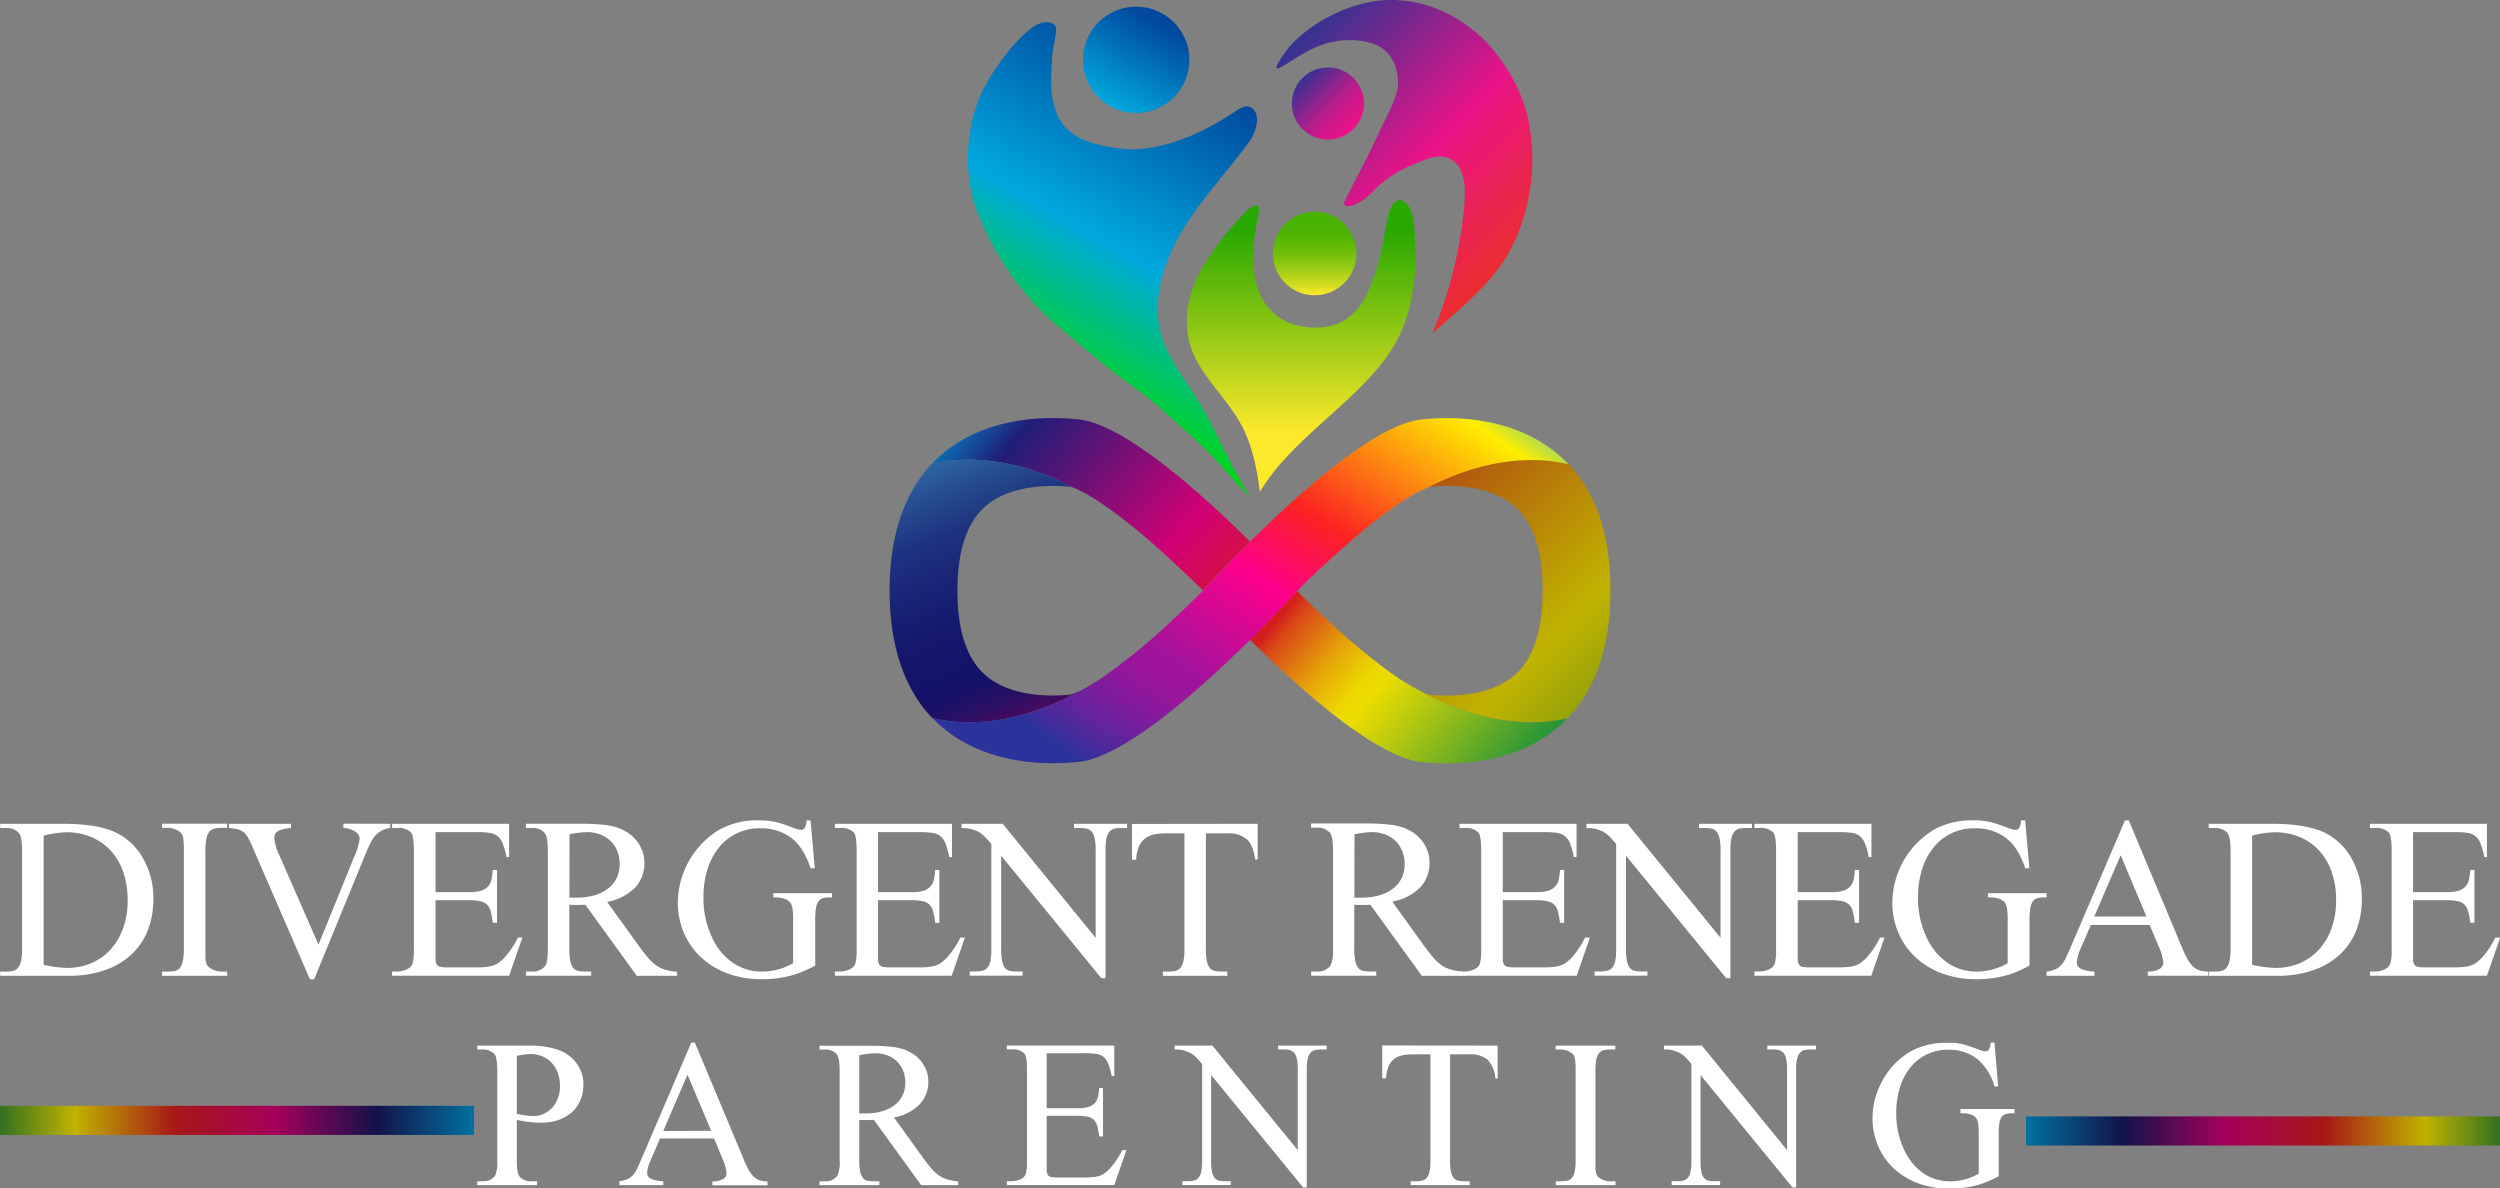 <svg id="Layer_1" data-name="Layer 1" xmlns="http://www.w3.org/2000/svg" xmlns:xlink="http://www.w3.org/1999/xlink" viewBox="0 0 596 283.3"><rect x="0" y="0" width="596" height="283.3" fill="#808080" stroke="none"/><defs><style>.cls-1{fill:#fff;}.cls-2{fill:url(#linear-gradient);}.cls-3{fill:url(#linear-gradient-2);}.cls-4{fill:url(#linear-gradient-3);}.cls-5{fill:url(#linear-gradient-4);}.cls-6{fill:url(#linear-gradient-5);}.cls-12,.cls-7,.cls-9{fill-rule:evenodd;}.cls-7{fill:url(#linear-gradient-6);}.cls-8{fill:url(#linear-gradient-7);}.cls-9{fill:url(#linear-gradient-8);}.cls-10{fill:url(#linear-gradient-9);}.cls-11{fill:url(#linear-gradient-10);}.cls-12{fill:url(#linear-gradient-11);}.cls-13{fill:url(#linear-gradient-12);}.cls-14{fill:url(#linear-gradient-13);}</style><linearGradient id="linear-gradient" x1="889.31" y1="490.12" x2="1027.11" y2="605.74" gradientUnits="userSpaceOnUse"><stop offset="0.01" stop-color="#00afe6"/><stop offset="0.13" stop-color="#1f1e77"/><stop offset="0.38" stop-color="#d20075"/><stop offset="0.53" stop-color="#d41d1d"/><stop offset="0.7" stop-color="#eddd00"/><stop offset="1" stop-color="#008643"/></linearGradient><linearGradient id="linear-gradient-2" x1="884.08" y1="498.14" x2="918.27" y2="582.09" gradientUnits="userSpaceOnUse"><stop offset="0.04" stop-color="#3885ba"/><stop offset="0.05" stop-color="#3781b7"/><stop offset="0.24" stop-color="#254a8f"/><stop offset="0.33" stop-color="#1e3480"/><stop offset="0.4" stop-color="#1b2a79"/><stop offset="0.53" stop-color="#161c6f"/><stop offset="0.59" stop-color="#15176c"/><stop offset="0.71" stop-color="#131268"/><stop offset="0.75" stop-color="#1a1167"/><stop offset="0.8" stop-color="#2c0f64"/><stop offset="0.86" stop-color="#4a0b5e"/><stop offset="0.93" stop-color="#740757"/><stop offset="0.93" stop-color="#780656"/><stop offset="1" stop-color="#a5005b"/></linearGradient><linearGradient id="linear-gradient-3" x1="862.09" y1="379.32" x2="1109.91" y2="627.14" gradientUnits="userSpaceOnUse"><stop offset="0" stop-color="#0073a1"/><stop offset="0.2" stop-color="#13124a"/><stop offset="0.29" stop-color="#a5005b"/><stop offset="0.48" stop-color="#a71717"/><stop offset="0.7" stop-color="#c0b300"/><stop offset="0.91" stop-color="#00662c"/></linearGradient><linearGradient id="linear-gradient-4" x1="899.34" y1="478.16" x2="1037.14" y2="593.78" gradientUnits="userSpaceOnUse"><stop offset="0" stop-color="#0094ce"/><stop offset="0.15" stop-color="#1f1e77"/><stop offset="0.32" stop-color="#d20075"/><stop offset="0.55" stop-color="#d41d1d"/><stop offset="0.57" stop-color="#da4817"/><stop offset="0.61" stop-color="#e07d0f"/><stop offset="0.64" stop-color="#e6a608"/><stop offset="0.67" stop-color="#eac404"/><stop offset="0.69" stop-color="#ecd701"/><stop offset="0.71" stop-color="#eddd00"/><stop offset="0.77" stop-color="#b8c90f"/><stop offset="0.91" stop-color="#339935"/><stop offset="0.97" stop-color="#008643"/></linearGradient><linearGradient id="linear-gradient-5" x1="928.9" y1="591.41" x2="1041.69" y2="427.19" gradientUnits="userSpaceOnUse"><stop offset="0.02" stop-color="#2c329b"/><stop offset="0.04" stop-color="#442c9b"/><stop offset="0.08" stop-color="#6b219c"/><stop offset="0.12" stop-color="#88199c"/><stop offset="0.15" stop-color="#9a159c"/><stop offset="0.18" stop-color="#a0139c"/><stop offset="0.32" stop-color="#fd008c"/><stop offset="0.42" stop-color="#fc2222"/><stop offset="0.62" stop-color="#fe0"/><stop offset="0.71" stop-color="#00b5fd"/></linearGradient><linearGradient id="linear-gradient-6" x1="975.78" y1="408.45" x2="1027.52" y2="460.2" gradientUnits="userSpaceOnUse"><stop offset="0" stop-color="#00a8de"/><stop offset="0" stop-color="#333391"/><stop offset="0.56" stop-color="#e91388"/><stop offset="1" stop-color="#eb2d2e"/></linearGradient><linearGradient id="linear-gradient-7" x1="310.5" y1="18.59" x2="322.66" y2="30.75" gradientUnits="userSpaceOnUse"><stop offset="0" stop-color="#00a8de"/><stop offset="0" stop-color="#333391"/><stop offset="0.1" stop-color="#4d2e90"/><stop offset="0.33" stop-color="#84258d"/><stop offset="0.54" stop-color="#b01d8b"/><stop offset="0.73" stop-color="#cf1889"/><stop offset="0.89" stop-color="#e21488"/><stop offset="1" stop-color="#e91388"/></linearGradient><linearGradient id="linear-gradient-8" x1="975.13" y1="448.47" x2="975.13" y2="518.03" gradientUnits="userSpaceOnUse"><stop offset="0.11" stop-color="#29a800"/><stop offset="0.8" stop-color="#fde92b"/></linearGradient><linearGradient id="linear-gradient-9" x1="313.41" y1="50.47" x2="313.41" y2="70.39" gradientUnits="userSpaceOnUse"><stop offset="0.16" stop-color="#47b200"/><stop offset="0.26" stop-color="#4db401"/><stop offset="0.39" stop-color="#5eb905"/><stop offset="0.54" stop-color="#79c10c"/><stop offset="0.7" stop-color="#a0cd15"/><stop offset="0.87" stop-color="#d1dc21"/><stop offset="1" stop-color="#fde92b"/></linearGradient><linearGradient id="linear-gradient-10" x1="277.2" y1="3.28" x2="264.52" y2="25.24" gradientUnits="userSpaceOnUse"><stop offset="0.1" stop-color="#00499e"/><stop offset="1" stop-color="#00a8de"/></linearGradient><linearGradient id="linear-gradient-11" x1="958.25" y1="423.57" x2="918.02" y2="493.25" gradientUnits="userSpaceOnUse"><stop offset="0" stop-color="#00499e"/><stop offset="0.56" stop-color="#00a8de"/><stop offset="1" stop-color="#00d813"/></linearGradient><linearGradient id="linear-gradient-12" x1="113.68" y1="267.1" x2="-6.16" y2="267.1" gradientUnits="userSpaceOnUse"><stop offset="0" stop-color="#0073a1"/><stop offset="0.2" stop-color="#13124a"/><stop offset="0.4" stop-color="#a5005b"/><stop offset="0.6" stop-color="#a71717"/><stop offset="0.8" stop-color="#c0b300"/><stop offset="1" stop-color="#00592c"/></linearGradient><linearGradient id="linear-gradient-13" x1="772.65" y1="410.18" x2="652.8" y2="410.18" gradientTransform="translate(1254.96 679.8) rotate(180)" xlink:href="#linear-gradient-12"/></defs><path class="cls-1" d="M665,633.43v-1h1.4a7.26,7.26,0,0,0,1.63-.16,2.09,2.09,0,0,0,1.2-.72,3.93,3.93,0,0,0,.74-1.63,13.14,13.14,0,0,0,.26-2.91v-23.4c0-2.24-.26-3.64-.76-4.23a3.84,3.84,0,0,0-3.07-1.19H665v-1h14.75q8.06,0,12.36,1.87a14.75,14.75,0,0,1,6.82,6.14,19,19,0,0,1,2.59,9.93,20.34,20.34,0,0,1-1.29,7.37,15.66,15.66,0,0,1-3.87,5.78,17.8,17.8,0,0,1-6.36,3.79,26,26,0,0,1-8.81,1.36Zm10.37-2.63a26.18,26.18,0,0,0,5.66.75,14.32,14.32,0,0,0,5.7-1.13,13.39,13.39,0,0,0,4.56-3.23,15,15,0,0,0,3-5.08,19.18,19.18,0,0,0,1.1-6.7,20.19,20.19,0,0,0-1.07-6.76,14.53,14.53,0,0,0-3-5.1,13.21,13.21,0,0,0-4.63-3.21,14.93,14.93,0,0,0-5.86-1.12,22.41,22.41,0,0,0-5.46.8Z" transform="translate(-664.96 -400.8)"/><path class="cls-1" d="M719.11,632.43v1H703.6v-1h1.28a9.37,9.37,0,0,0,1.69-.14,2.1,2.1,0,0,0,1.22-.68,3.81,3.81,0,0,0,.74-1.63,13.62,13.62,0,0,0,.26-3v-23.4c0-.83,0-1.51-.06-2.06a7.54,7.54,0,0,0-.2-1.33,2,2,0,0,0-.42-.82,3.51,3.51,0,0,0-.76-.58,5.24,5.24,0,0,0-2.47-.63H703.6v-1h15.51v1h-1.27a8.6,8.6,0,0,0-1.7.15,2.24,2.24,0,0,0-1.22.7,3.86,3.86,0,0,0-.73,1.64,12.75,12.75,0,0,0-.26,2.93V627c0,.85,0,1.54,0,2.07a5.1,5.1,0,0,0,.2,1.32,1.82,1.82,0,0,0,.46.81,3.51,3.51,0,0,0,.77.58,4.81,4.81,0,0,0,2.44.64Z" transform="translate(-664.96 -400.8)"/><path class="cls-1" d="M758,597.19v1a6.49,6.49,0,0,0-2,.61,5.32,5.32,0,0,0-1.42,1.06,6.56,6.56,0,0,0-1.09,1.53c-.32.6-.64,1.29-1,2.06l-12.64,30.81h-1l-13.55-31.21a21.34,21.34,0,0,0-1.1-2.37,5.16,5.16,0,0,0-1.09-1.42,3.65,3.65,0,0,0-1.44-.74,14.49,14.49,0,0,0-2.11-.33v-1h14.79v1a13.22,13.22,0,0,0-2.07.33,3.68,3.68,0,0,0-1.22.54,1.64,1.64,0,0,0-.56.7,2.54,2.54,0,0,0-.14.86,11.86,11.86,0,0,0,1.24,4.18L740.89,626l8.53-21a14.14,14.14,0,0,0,1.28-4.26,2.1,2.1,0,0,0-.88-1.58,5.92,5.92,0,0,0-3-1v-1Z" transform="translate(-664.96 -400.8)"/><path class="cls-1" d="M768.8,599.18v14.31h7.94a10.4,10.4,0,0,0,2.83-.31,4,4,0,0,0,1.69-1,3.49,3.49,0,0,0,.86-1.64,14.06,14.06,0,0,0,.32-2.35h1v12.6h-1a25.2,25.2,0,0,0-.46-2.59,3.67,3.67,0,0,0-.84-1.66,3.17,3.17,0,0,0-1.61-.87,11.56,11.56,0,0,0-2.79-.26H768.8v12c0,.9,0,1.62,0,2.15a2.55,2.55,0,0,0,.32,1.22,1.34,1.34,0,0,0,.88.53,9.54,9.54,0,0,0,1.75.12h6.14c1,0,1.92,0,2.63-.08a9,9,0,0,0,1.86-.31,4.84,4.84,0,0,0,1.37-.66,11,11,0,0,0,1.28-1.06,20.51,20.51,0,0,0,3.39-5h1.07l-3.15,9.09h-27.9v-1h1.27a5.1,5.1,0,0,0,1.08-.12,5.46,5.46,0,0,0,1.06-.34,3.11,3.11,0,0,0,.89-.58,1.86,1.86,0,0,0,.56-.83,12.47,12.47,0,0,0,.32-3.51V603.53c0-2.31-.23-3.74-.68-4.27a4.13,4.13,0,0,0-3.23-1.07h-1.27v-1h27.9v7.93h-.63a21.17,21.17,0,0,0-.86-3.13,4.38,4.38,0,0,0-1.22-1.81,3.78,3.78,0,0,0-1.93-.82,20.54,20.54,0,0,0-3-.18Z" transform="translate(-664.96 -400.8)"/><path class="cls-1" d="M826.42,633.43h-9.65l-12.28-16.95-1.21.06c-.36,0-.69,0-1,0s-.49,0-.76,0l-.83-.06V627a14,14,0,0,0,.25,3,3.7,3.7,0,0,0,.76,1.63,2.06,2.06,0,0,0,1.2.66,9.28,9.28,0,0,0,1.57.12h1.44v1H790.38v-1h1.4A3.71,3.71,0,0,0,795,631c.38-.59.56-1.9.56-4v-23.4c0-2.24-.25-3.64-.75-4.23a3.85,3.85,0,0,0-3.07-1.19h-1.4v-1h13.2a48.37,48.37,0,0,1,5,.22,16.48,16.48,0,0,1,3.47.66,10.64,10.64,0,0,1,2.55,1.21,8.92,8.92,0,0,1,2.09,1.88,8.78,8.78,0,0,1,1.42,2.45,8.17,8.17,0,0,1,.52,2.91,8.46,8.46,0,0,1-2.16,5.82,12.35,12.35,0,0,1-6.74,3.47l7.46,10.36c.88,1.2,1.65,2.18,2.33,3a10.94,10.94,0,0,0,2,1.84,7.35,7.35,0,0,0,2.15,1,15.76,15.76,0,0,0,2.69.48Zm-25.71-18.62.89,0,.62,0a15.58,15.58,0,0,0,4.55-.6,9.37,9.37,0,0,0,3.26-1.67,7,7,0,0,0,2-2.53,7.59,7.59,0,0,0,.66-3.17,8.37,8.37,0,0,0-.56-3.09,6.9,6.9,0,0,0-1.6-2.44,7.25,7.25,0,0,0-2.47-1.57,8.69,8.69,0,0,0-3.15-.56,22.32,22.32,0,0,0-4.18.52Z" transform="translate(-664.96 -400.8)"/><path class="cls-1" d="M858.2,596.39l1,11.4h-1q-1.63-5-4.64-7.27a11.89,11.89,0,0,0-7.32-2.25,12.26,12.26,0,0,0-10,4.72,15.7,15.7,0,0,0-2.67,5.22,22.34,22.34,0,0,0-.91,6.52,21.92,21.92,0,0,0,2,9.45,16,16,0,0,0,2.33,3.71,14.12,14.12,0,0,0,2.89,2.57,12,12,0,0,0,3.25,1.49,12.48,12.48,0,0,0,3.41.48,14.93,14.93,0,0,0,7.5-2V620a21.54,21.54,0,0,0-.1-2.21,5.34,5.34,0,0,0-.32-1.36,2,2,0,0,0-.54-.75,4.55,4.55,0,0,0-.76-.5,7.39,7.39,0,0,0-3-.44v-1h14v1h-.67a5.38,5.38,0,0,0-1.56.2,2,2,0,0,0-1,.76,3.67,3.67,0,0,0-.6,1.59,16.48,16.48,0,0,0-.18,2.71V631c-1,.55-2.06,1-3.05,1.45a20.3,20.3,0,0,1-3,1,26.78,26.78,0,0,1-6.66.79,23.11,23.11,0,0,1-8.23-1.39,18.76,18.76,0,0,1-6.32-3.87,17.34,17.34,0,0,1-4.07-5.82,18.41,18.41,0,0,1-1.43-7.29,20.55,20.55,0,0,1,9.76-17.19,18.46,18.46,0,0,1,9.41-2.31q1.08,0,1.92.06a13.8,13.8,0,0,1,1.73.24,16.84,16.84,0,0,1,2,.52q1.06.33,2.58.9a5.93,5.93,0,0,0,2,.55,1,1,0,0,0,.84-.46,3.43,3.43,0,0,0,.43-1.81Z" transform="translate(-664.96 -400.8)"/><path class="cls-1" d="M874.28,599.18v14.31h7.93a10.4,10.4,0,0,0,2.83-.31,4,4,0,0,0,1.7-1,3.48,3.48,0,0,0,.85-1.64,13.09,13.09,0,0,0,.32-2.35h1v12.6h-1a20.72,20.72,0,0,0-.46-2.59,3.77,3.77,0,0,0-.83-1.66,3.24,3.24,0,0,0-1.62-.87,11.56,11.56,0,0,0-2.79-.26h-7.93v12c0,.9,0,1.62,0,2.15a2.34,2.34,0,0,0,.32,1.22,1.3,1.3,0,0,0,.87.53,9.67,9.67,0,0,0,1.76.12h6.14c1,0,1.91,0,2.63-.08a8.89,8.89,0,0,0,1.85-.31,4.9,4.9,0,0,0,1.38-.66,11,11,0,0,0,1.27-1.06,20,20,0,0,0,3.39-5H895l-3.15,9.09H864v-1h1.28a5.52,5.52,0,0,0,2.13-.46,3.3,3.3,0,0,0,.9-.58,2,2,0,0,0,.56-.83,12.58,12.58,0,0,0,.31-3.51V603.53c0-2.31-.22-3.74-.67-4.27a4.15,4.15,0,0,0-3.23-1.07H864v-1h27.91v7.93h-.64a20,20,0,0,0-.86-3.13,4.36,4.36,0,0,0-1.21-1.81,3.81,3.81,0,0,0-1.94-.82,20.45,20.45,0,0,0-3-.18Z" transform="translate(-664.96 -400.8)"/><path class="cls-1" d="M894.22,597.19H904l22.16,27.19V603.49a12.51,12.51,0,0,0-.26-2.91,3.46,3.46,0,0,0-.75-1.6,2.28,2.28,0,0,0-1.22-.65,8.05,8.05,0,0,0-1.63-.14h-1.28v-1h12.64v1h-1.32a8.21,8.21,0,0,0-1.67.15,2.2,2.2,0,0,0-1.2.72,3.72,3.72,0,0,0-.72,1.6,13.19,13.19,0,0,0-.23,2.83V634h-1l-23.88-29.19v22.33a12.52,12.52,0,0,0,.26,2.93,3.59,3.59,0,0,0,.73,1.57,2,2,0,0,0,1.2.64,10,10,0,0,0,1.64.12h1.27v1h-12.6v-1h1.28a7.45,7.45,0,0,0,1.67-.16,2.25,2.25,0,0,0,1.22-.7,3.43,3.43,0,0,0,.74-1.57,13.15,13.15,0,0,0,.24-2.83V602c-.54-.63-1-1.14-1.34-1.51a9,9,0,0,0-1-.92,4.79,4.79,0,0,0-1-.6c-.37-.16-.84-.33-1.4-.52a9.15,9.15,0,0,0-2.35-.23Z" transform="translate(-664.96 -400.8)"/><path class="cls-1" d="M964.79,597.19v8.53h-.6q-.44-3.44-2-4.84a6.71,6.71,0,0,0-4.64-1.42h-5.11v27.71a12.88,12.88,0,0,0,.26,2.89,3.59,3.59,0,0,0,.74,1.57,2.11,2.11,0,0,0,1.2.66,9.06,9.06,0,0,0,1.67.14h1.24v1H942.19v-1h1.27a7.6,7.6,0,0,0,1.68-.16,2.11,2.11,0,0,0,1.19-.7,3.65,3.65,0,0,0,.74-1.57,12.36,12.36,0,0,0,.26-2.83V599.46H943a14.73,14.73,0,0,0-2.9.26,5.23,5.23,0,0,0-2.17,1,4.74,4.74,0,0,0-1.45,1.91,9.18,9.18,0,0,0-.66,3.13h-1v-8.53Z" transform="translate(-664.96 -400.8)"/><path class="cls-1" d="M1013.57,633.43h-9.65l-12.28-16.95-1.22.06c-.35,0-.68,0-1,0s-.49,0-.76,0l-.84-.06V627a13.9,13.9,0,0,0,.26,3,3.7,3.7,0,0,0,.76,1.63,2.06,2.06,0,0,0,1.2.66,9.28,9.28,0,0,0,1.57.12h1.44v1H977.53v-1h1.39a3.72,3.72,0,0,0,3.27-1.47,8.77,8.77,0,0,0,.56-4v-23.4c0-2.24-.25-3.64-.76-4.23a3.82,3.82,0,0,0-3.07-1.19h-1.39v-1h13.19a48.57,48.57,0,0,1,5,.22,16.48,16.48,0,0,1,3.47.66,10.64,10.64,0,0,1,2.55,1.21,9.12,9.12,0,0,1,2.09,1.88,8.78,8.78,0,0,1,1.42,2.45,8.17,8.17,0,0,1,.51,2.91,8.45,8.45,0,0,1-2.15,5.82,12.35,12.35,0,0,1-6.74,3.47l7.46,10.36c.88,1.2,1.65,2.18,2.33,3a11.22,11.22,0,0,0,2,1.84,7.53,7.53,0,0,0,2.16,1,15.58,15.58,0,0,0,2.69.48Zm-25.72-18.62.9,0,.62,0a15.46,15.46,0,0,0,4.54-.6,9.33,9.33,0,0,0,3.27-1.67,7,7,0,0,0,2-2.53,7.75,7.75,0,0,0,.65-3.17,8.36,8.36,0,0,0-.55-3.09,7,7,0,0,0-1.6-2.44,7.25,7.25,0,0,0-2.47-1.57,8.69,8.69,0,0,0-3.15-.56,22.41,22.41,0,0,0-4.19.52Z" transform="translate(-664.96 -400.8)"/><path class="cls-1" d="M1023.22,599.18v14.31h7.94a10.4,10.4,0,0,0,2.83-.31,3.9,3.9,0,0,0,1.69-1,3.49,3.49,0,0,0,.86-1.64,14.06,14.06,0,0,0,.32-2.35h1v12.6h-1a25.2,25.2,0,0,0-.46-2.59,3.67,3.67,0,0,0-.84-1.66,3.17,3.17,0,0,0-1.61-.87,11.56,11.56,0,0,0-2.79-.26h-7.94v12c0,.9,0,1.62,0,2.15a2.55,2.55,0,0,0,.32,1.22,1.34,1.34,0,0,0,.88.53,9.54,9.54,0,0,0,1.75.12h6.14c1,0,1.92,0,2.63-.08a9,9,0,0,0,1.86-.31,4.84,4.84,0,0,0,1.37-.66,11,11,0,0,0,1.28-1.06,20.51,20.51,0,0,0,3.39-5H1044l-3.15,9.09H1012.9v-1h1.27a5.1,5.1,0,0,0,1.08-.12,5.46,5.46,0,0,0,1.06-.34,3.11,3.11,0,0,0,.89-.58,1.78,1.78,0,0,0,.56-.83,12.47,12.47,0,0,0,.32-3.51V603.53c0-2.31-.23-3.74-.68-4.27a4.12,4.12,0,0,0-3.23-1.07h-1.27v-1h27.91v7.93h-.64a20,20,0,0,0-.86-3.13,4.38,4.38,0,0,0-1.22-1.81,3.78,3.78,0,0,0-1.93-.82,20.54,20.54,0,0,0-3-.18Z" transform="translate(-664.96 -400.8)"/><path class="cls-1" d="M1043.17,597.19h9.8l22.17,27.19V603.49a13.08,13.08,0,0,0-.26-2.91,3.37,3.37,0,0,0-.76-1.6,2.21,2.21,0,0,0-1.21-.65,8.15,8.15,0,0,0-1.64-.14H1070v-1h12.63v1h-1.31a8.31,8.31,0,0,0-1.68.15,2.2,2.2,0,0,0-1.19.72,3.72,3.72,0,0,0-.72,1.6,13.09,13.09,0,0,0-.24,2.83V634h-1l-23.89-29.19v22.33a13.09,13.09,0,0,0,.26,2.93,3.59,3.59,0,0,0,.74,1.57,2,2,0,0,0,1.2.64,10,10,0,0,0,1.63.12h1.28v1h-12.6v-1h1.28a7.57,7.57,0,0,0,1.67-.16,2.29,2.29,0,0,0,1.22-.7,3.43,3.43,0,0,0,.73-1.57,13.15,13.15,0,0,0,.24-2.83V602c-.53-.63-1-1.14-1.33-1.51a9,9,0,0,0-1-.92,4.86,4.86,0,0,0-1-.6c-.37-.16-.83-.33-1.39-.52a9.2,9.2,0,0,0-2.35-.23Z" transform="translate(-664.96 -400.8)"/><path class="cls-1" d="M1093.53,599.18v14.31h7.93a10.4,10.4,0,0,0,2.83-.31,4,4,0,0,0,1.7-1,3.48,3.48,0,0,0,.85-1.64,13.09,13.09,0,0,0,.32-2.35h1v12.6h-1a20.72,20.72,0,0,0-.46-2.59,3.77,3.77,0,0,0-.83-1.66,3.24,3.24,0,0,0-1.62-.87,11.56,11.56,0,0,0-2.79-.26h-7.93v12c0,.9,0,1.62,0,2.15a2.34,2.34,0,0,0,.32,1.22,1.3,1.3,0,0,0,.87.53,9.67,9.67,0,0,0,1.76.12h6.14c1,0,1.91,0,2.63-.08a8.89,8.89,0,0,0,1.85-.31,4.9,4.9,0,0,0,1.38-.66,11,11,0,0,0,1.27-1.06,20,20,0,0,0,3.39-5h1.08l-3.15,9.09H1083.2v-1h1.28a5.52,5.52,0,0,0,2.13-.46,3.3,3.3,0,0,0,.9-.58,2,2,0,0,0,.56-.83,12.58,12.58,0,0,0,.31-3.51V603.53c0-2.31-.22-3.74-.67-4.27a4.15,4.15,0,0,0-3.23-1.07h-1.28v-1h27.91v7.93h-.64a19,19,0,0,0-.86-3.13,4.36,4.36,0,0,0-1.21-1.81,3.81,3.81,0,0,0-1.94-.82,20.45,20.45,0,0,0-3-.18Z" transform="translate(-664.96 -400.8)"/><path class="cls-1" d="M1147.76,596.39l1,11.4h-1q-1.63-5-4.65-7.27a11.86,11.86,0,0,0-7.31-2.25,12.23,12.23,0,0,0-10,4.72,15.52,15.52,0,0,0-2.67,5.22,22.34,22.34,0,0,0-.92,6.52,21.92,21.92,0,0,0,2,9.45,16.32,16.32,0,0,0,2.34,3.71,13.86,13.86,0,0,0,2.89,2.57,11.91,11.91,0,0,0,3.25,1.49,12.35,12.35,0,0,0,3.4.48,14.93,14.93,0,0,0,7.5-2V620a19,19,0,0,0-.1-2.21,5,5,0,0,0-.32-1.36,2,2,0,0,0-.54-.75,4.17,4.17,0,0,0-.76-.5,7.39,7.39,0,0,0-3-.44v-1h14v1h-.68a5.31,5.31,0,0,0-1.55.2,2,2,0,0,0-1.06.76,3.67,3.67,0,0,0-.6,1.59,16.48,16.48,0,0,0-.18,2.71V631c-1,.55-2,1-3,1.45a20.3,20.3,0,0,1-3,1,26.78,26.78,0,0,1-6.66.79,23.11,23.11,0,0,1-8.23-1.39,18.86,18.86,0,0,1-6.32-3.87,17.17,17.17,0,0,1-4.06-5.82,18.24,18.24,0,0,1-1.44-7.29,20.53,20.53,0,0,1,9.77-17.19,18.44,18.44,0,0,1,9.41-2.31c.72,0,1.35,0,1.91.06a13.55,13.55,0,0,1,1.73.24,17.52,17.52,0,0,1,2,.52c.7.22,1.56.52,2.57.9a6,6,0,0,0,2,.55,1,1,0,0,0,.84-.46,3.51,3.51,0,0,0,.44-1.81Z" transform="translate(-664.96 -400.8)"/><path class="cls-1" d="M1177.42,621.31h-14l-2.47,5.7a9.47,9.47,0,0,0-.88,3.15,2.28,2.28,0,0,0,.14.8,1.58,1.58,0,0,0,.6.65,4.34,4.34,0,0,0,1.28.52,10.56,10.56,0,0,0,2.17.3v1h-11.4v-1a7.62,7.62,0,0,0,2.19-.6,4.16,4.16,0,0,0,1.43-1.09,7.36,7.36,0,0,0,1.1-1.82l1.22-2.75,12.75-29.78h.92l12.6,30.1a25.23,25.23,0,0,0,1.41,3,7.18,7.18,0,0,0,1.36,1.77,3.77,3.77,0,0,0,1.51.88,8.34,8.34,0,0,0,2,.28v1H1177v-1a5.2,5.2,0,0,0,2.93-.7,1.86,1.86,0,0,0,.77-1.49,12.78,12.78,0,0,0-1.07-3.75Zm-.75-2-6.14-14.63-6.3,14.63Z" transform="translate(-664.96 -400.8)"/><path class="cls-1" d="M1191.51,633.43v-1h1.39a7.41,7.41,0,0,0,1.64-.16,2.06,2.06,0,0,0,1.19-.72,3.81,3.81,0,0,0,.74-1.63,13.14,13.14,0,0,0,.26-2.91v-23.4c0-2.24-.25-3.64-.76-4.23a3.82,3.82,0,0,0-3.07-1.19h-1.39v-1h14.75q8.06,0,12.36,1.87a14.77,14.77,0,0,1,6.81,6.14,19,19,0,0,1,2.59,9.93,20.34,20.34,0,0,1-1.29,7.37,15.54,15.54,0,0,1-3.87,5.78,17.63,17.63,0,0,1-6.36,3.79,25.93,25.93,0,0,1-8.81,1.36Zm10.36-2.63a26.25,26.25,0,0,0,5.66.75,14.32,14.32,0,0,0,5.7-1.13,13.43,13.43,0,0,0,4.57-3.23,15,15,0,0,0,3-5.08,19.42,19.42,0,0,0,1.09-6.7,19.94,19.94,0,0,0-1.07-6.76,14.53,14.53,0,0,0-3-5.1,13.12,13.12,0,0,0-4.63-3.21,14.93,14.93,0,0,0-5.86-1.12,22.55,22.55,0,0,0-5.46.8Z" transform="translate(-664.96 -400.8)"/><path class="cls-1" d="M1240.23,599.18v14.31h7.94a10.4,10.4,0,0,0,2.83-.31,4,4,0,0,0,1.69-1,3.49,3.49,0,0,0,.86-1.64,14.06,14.06,0,0,0,.32-2.35h1v12.6h-1a25.2,25.2,0,0,0-.46-2.59,3.67,3.67,0,0,0-.84-1.66,3.17,3.17,0,0,0-1.61-.87,11.56,11.56,0,0,0-2.79-.26h-7.94v12c0,.9,0,1.62,0,2.15a2.55,2.55,0,0,0,.32,1.22,1.34,1.34,0,0,0,.88.53,9.54,9.54,0,0,0,1.75.12h6.14c1,0,1.92,0,2.63-.08a9,9,0,0,0,1.86-.31,4.84,4.84,0,0,0,1.37-.66,11,11,0,0,0,1.28-1.06,20.51,20.51,0,0,0,3.39-5H1261l-3.15,9.09h-27.9v-1h1.27a5.1,5.1,0,0,0,1.08-.12,5.46,5.46,0,0,0,1.06-.34,3.11,3.11,0,0,0,.89-.58,1.86,1.86,0,0,0,.56-.83,12.47,12.47,0,0,0,.32-3.51V603.53c0-2.31-.23-3.74-.68-4.27a4.13,4.13,0,0,0-3.23-1.07h-1.27v-1h27.9v7.93h-.63a21.17,21.17,0,0,0-.86-3.13,4.38,4.38,0,0,0-1.22-1.81,3.78,3.78,0,0,0-1.93-.82,20.54,20.54,0,0,0-3-.18Z" transform="translate(-664.96 -400.8)"/><path class="cls-2" d="M921.24,517.22c1.74.71,5.76,2.77,12.79,8.35,1.45,1.13,2.91,2.34,4.4,3.64-1.49-1.3-2.95-2.51-4.4-3.64,2.92,2.33,6.37,5.26,10.39,9,2.62,2.42,5.1,4.82,7.34,7,.42-.48,4.88-5.39,11.2-11.66-11.77-11.67-30-28-40.91-29.14-12.52-1.28-26.09,1.16-35,10.67C892.37,510.08,904.79,508.56,921.24,517.22Z" transform="translate(-664.96 -400.8)"/><path class="cls-3" d="M923.62,564.88a16.33,16.33,0,0,1-3.37,1.51,41.8,41.8,0,0,1-4.29.22c-4.79,0-11.47-.84-16.08-4.86-4.43-3.85-6.67-10.62-6.67-20.12s2.24-16.27,6.67-20.13c4.6-4,11.28-4.85,16.08-4.85a41.8,41.8,0,0,1,4.29.22,7.21,7.21,0,0,1,1,.35c-16.45-8.66-28.87-7.14-34.21-5.76-6.07,6.45-10,16.16-10,30.17s4,23.91,10.17,30.36C892.92,573.42,906.18,574.88,923.62,564.88Z" transform="translate(-664.96 -400.8)"/><path class="cls-4" d="M1038.87,511.42c-5.38-1.36-17.6-2.76-33.76,5.63a4.85,4.85,0,0,1,.57-.18,41.8,41.8,0,0,1,4.29-.22c4.79,0,11.47.84,16.08,4.85,4.43,3.86,6.67,10.63,6.67,20.13s-2.24,16.27-6.67,20.12c-4.61,4-11.29,4.86-16.08,4.86a41.8,41.8,0,0,1-4.29-.22,11.56,11.56,0,0,1-2-.81c16.69,9.15,29.38,7.83,35,6.45,6.19-6.45,10.21-16.23,10.21-30.4S1045,517.88,1038.87,511.42Z" transform="translate(-664.96 -400.8)"/><path class="cls-5" d="M1003.66,565.58a55,55,0,0,1-8.35-5.28c-2.5-1.79-5.07-3.81-7.71-6.11,2.64,2.3,5.21,4.32,7.71,6.11a160.88,160.88,0,0,1-13.62-11.43c-2.69-2.47-5.23-4.93-7.52-7.2-.42.47-4.87,5.39-11.21,11.66,11.78,11.67,30,28,40.92,29.14,12.42,1.27,25.87-1.13,34.8-10.44C1033,573.41,1020.35,574.73,1003.66,565.58Z" transform="translate(-664.96 -400.8)"/><path class="cls-6" d="M1003.88,500.79C993,501.91,974.74,518.26,963,529.93c-6.32,6.27-10.78,11.18-11.2,11.66l0,0,0,0c-2.28,2.27-4.83,4.73-7.51,7.2a139.2,139.2,0,0,1-17.22,14c-1.35.88-2.47,1.55-3.4,2.06-17.44,10-30.7,8.54-36.41,7.11,8.93,9.35,22.41,11.75,34.84,10.48,10.88-1.12,29.14-17.47,40.91-29.14,6.34-6.27,10.79-11.19,11.21-11.66l0,0,0,0c2.23-2.22,4.72-4.62,7.34-7,14.56-13.45,21.61-16.76,23.6-17.5,16.16-8.39,28.38-7,33.76-5.63C1029.94,502,1016.38,499.51,1003.88,500.79Z" transform="translate(-664.96 -400.8)"/><path class="cls-7" d="M1006.44,480.25a100.11,100.11,0,0,0,7.25-27.17c.52-4.21,1.29-10.68-1.81-13.58-2.74-2.55-6.67-.95-10.1.57a27.4,27.4,0,0,0-8.92,5.77,16.74,16.74,0,0,1-4.53,3.62c-1.55.64-3.62.91-2.71-.9,2.71-5.43,5.13-9.67,8.15-16.3,1.38-3,4.37-8.1,4.47-11.44s-1.2-6.88-4-8.66c-3.73-2.36-9.87-2.17-14-.72-4.32,1.49-8.15,4.52-10,5.43s-.91-.91,1.81-4.53c3.62-4.53,13.26-11.22,23.86-11.53s20.81,5.52,26.84,14.25a38.54,38.54,0,0,1,6.5,14,47.41,47.41,0,0,1-2.88,28.55c-4.23,9.72-12,15.59-19.92,22.64" transform="translate(-664.96 -400.8)"/><circle class="cls-8" cx="316.58" cy="24.67" r="8.6"/><path class="cls-9" d="M963.89,458.52c0-.78,1-6,1.12-6.76.54-2.31-.67-2.7-2.84-.69a72.72,72.72,0,0,0-10,12.55c-3.38,5.23-5.09,11.74-3.86,17.85,1.51,7.5,8.07,13,12,19.6,3.05,5.1,4.26,11.07,5,17,4.4-7.32,11-13,17.34-18.75s13.27-12,16.56-19.94c3.44-8.24,3.62-17.2,2.72-26.26-.16-1.59-1.22-4-2.72-4.52-1.14-.43-2.17.72-2.72,1.81-.9,1.81-1.54,7-1.81,8.15-.93,4.13-.54,3.66-2.41,8.8-1.67,4.58-3.46,8.3-8,10.42-4.13,1.94-10.75,1.26-14.47-1.39l-.17-.12c-4.15-3-5.77-7.75-5.81-13.26C963.85,463,963.82,460.08,963.89,458.52Z" transform="translate(-664.96 -400.8)"/><circle class="cls-10" cx="313.41" cy="60.43" r="9.96"/><circle class="cls-11" cx="270.86" cy="14.26" r="12.68"/><path class="cls-12" d="M921.48,433.17c3.22,2.16,11.1,3.53,15.09,3.18,8.26-.72,15.72-4.3,22.59-8.8,1.15-.76,2.64-1.85,3.86-1.22,2.82,1.46,1.42,6-.22,8.24-5,6.85-10.85,13-15.35,20.17s-7.6,15.7-6.11,24c1.07,6,5.3,11.33,8.57,16.49,5.23,8.27,7.74,15.63,13,23.9-3.06-2.7-6-6.57-8.94-9.55-4.07-4.18-8-7.49-12-11.11-5.17-4.69-10.39-7.6-15.94-12.48-4.29-3.77-9.48-7.54-13.43-11.66a71.48,71.48,0,0,1-14.8-23.3c-3.18-8.42-2.66-20.21,1.28-28.31,3.3-6.78,10.54-15.83,14.49-16.53,1.7-.29,3.28.15,3.18,1.87s-.92,4.76-1,6.55c-.13,4.44-.72,8.58,1.09,13.1A10.79,10.79,0,0,0,921.48,433.17Z" transform="translate(-664.96 -400.8)"/><rect class="cls-13" y="263.63" width="113" height="6.94"/><path class="cls-1" d="M788.17,667.78v9.66c0,2.12.24,3.43.7,3.91a3.57,3.57,0,0,0,2.82,1.06H793v.92H778.73v-.92H780a3.36,3.36,0,0,0,3-1.35,8,8,0,0,0,.51-3.62V656c0-2.07-.22-3.37-.66-3.88A3.65,3.65,0,0,0,780,651h-1.25v-.91h12.19a21.24,21.24,0,0,1,7,.95,9.09,9.09,0,0,1,2.4,1.23,8.78,8.78,0,0,1,1.94,1.86,9.16,9.16,0,0,1,1.3,2.38,8,8,0,0,1,.47,2.8,9.71,9.71,0,0,1-.69,3.7,8.14,8.14,0,0,1-2,2.89,9.47,9.47,0,0,1-3.22,1.88,13,13,0,0,1-4.36.68A28.5,28.5,0,0,1,788.17,667.78Zm0-1.43q1.32.25,2.31.39a14.51,14.51,0,0,0,1.72.12,5.51,5.51,0,0,0,2.41-.53,6.36,6.36,0,0,0,2-1.46,6.82,6.82,0,0,0,1.35-2.25,8.05,8.05,0,0,0,.5-2.85,9.17,9.17,0,0,0-.55-3.26,7.29,7.29,0,0,0-1.5-2.42,6.64,6.64,0,0,0-2.23-1.5,7.52,7.52,0,0,0-2.79-.51,15.74,15.74,0,0,0-3.22.44Z" transform="translate(-664.96 -400.8)"/><path class="cls-1" d="M835.19,672.21H822.31l-2.26,5.23a8.52,8.52,0,0,0-.81,2.89,1.9,1.9,0,0,0,.13.73,1.29,1.29,0,0,0,.55.6,3.82,3.82,0,0,0,1.17.48,10,10,0,0,0,2,.27v.92H812.62v-.92a7.22,7.22,0,0,0,2-.54,4.08,4.08,0,0,0,1.32-1,6.82,6.82,0,0,0,1-1.67c.31-.68.68-1.52,1.12-2.52l11.71-27.33h.84L842.18,677a23.13,23.13,0,0,0,1.3,2.76,6.61,6.61,0,0,0,1.25,1.63,3.53,3.53,0,0,0,1.39.81,7.52,7.52,0,0,0,1.81.25v.92H834.79v-.92a4.74,4.74,0,0,0,2.69-.64,1.67,1.67,0,0,0,.71-1.37,11.94,11.94,0,0,0-1-3.44Zm-.69-1.83L828.86,657l-5.78,13.43Z" transform="translate(-664.96 -400.8)"/><path class="cls-1" d="M893.41,683.33h-8.85l-11.27-15.55-1.12.05c-.33,0-.63,0-.9,0s-.45,0-.69,0l-.77-.05v9.66a12.44,12.44,0,0,0,.24,2.76,3.38,3.38,0,0,0,.69,1.5,1.89,1.89,0,0,0,1.1.6,8,8,0,0,0,1.45.11h1.31v.92H860.33v-.92h1.28a3.41,3.41,0,0,0,3-1.35,7.85,7.85,0,0,0,.52-3.62V656c0-2.05-.24-3.34-.7-3.88a3.52,3.52,0,0,0-2.82-1.1h-1.28v-.91h12.11c1.78,0,3.32.07,4.61.2a16.24,16.24,0,0,1,3.19.6,9.69,9.69,0,0,1,2.34,1.12,8.52,8.52,0,0,1,1.92,1.72,8.11,8.11,0,0,1,1.3,2.25,7.35,7.35,0,0,1,.47,2.67,7.74,7.74,0,0,1-2,5.34,11.4,11.4,0,0,1-6.18,3.19l6.84,9.51c.8,1.1,1.52,2,2.14,2.71a9.74,9.74,0,0,0,1.86,1.68,7,7,0,0,0,2,.92,14.78,14.78,0,0,0,2.47.43Zm-23.6-17.09.82,0,.57,0a14.09,14.09,0,0,0,4.17-.55,8.66,8.66,0,0,0,3-1.54,6.3,6.3,0,0,0,1.81-2.32,6.87,6.87,0,0,0,.61-2.91,7.46,7.46,0,0,0-.52-2.83,6.44,6.44,0,0,0-1.46-2.24,6.57,6.57,0,0,0-2.27-1.44,7.94,7.94,0,0,0-2.89-.51,19.77,19.77,0,0,0-3.84.47Z" transform="translate(-664.96 -400.8)"/><path class="cls-1" d="M914.49,651.9V665h7.28a9.27,9.27,0,0,0,2.6-.29,3.44,3.44,0,0,0,1.55-.88,3.18,3.18,0,0,0,.79-1.5,13.32,13.32,0,0,0,.29-2.16h.92v11.57H927a20.32,20.32,0,0,0-.42-2.38,3.31,3.31,0,0,0-.77-1.52,3,3,0,0,0-1.48-.81,11.52,11.52,0,0,0-2.56-.23h-7.28v11q0,1.25,0,2a2.31,2.31,0,0,0,.3,1.12,1.2,1.2,0,0,0,.8.49,9.13,9.13,0,0,0,1.61.11h5.64c1,0,1.75,0,2.41-.07a7.54,7.54,0,0,0,1.7-.3,4.09,4.09,0,0,0,1.26-.6,11.3,11.3,0,0,0,1.18-1,18.82,18.82,0,0,0,3.11-4.57h1l-2.89,8.34H905v-.92h1.17a4.29,4.29,0,0,0,1-.11,4.57,4.57,0,0,0,1-.31,3,3,0,0,0,.82-.53,1.63,1.63,0,0,0,.51-.77,11,11,0,0,0,.3-3.22V655.89c0-2.13-.21-3.43-.62-3.92a3.82,3.82,0,0,0-3-1H905v-.91h25.61v7.28H930a19,19,0,0,0-.79-2.87,4.08,4.08,0,0,0-1.11-1.67,3.56,3.56,0,0,0-1.78-.75,19,19,0,0,0-2.76-.16Z" transform="translate(-664.96 -400.8)"/><path class="cls-1" d="M945,650.07h9L974.35,675V655.85a11.8,11.8,0,0,0-.24-2.67,3.16,3.16,0,0,0-.69-1.46,2.1,2.1,0,0,0-1.12-.61,8.38,8.38,0,0,0-1.5-.13h-1.17v-.91h11.6V651H980a7,7,0,0,0-1.54.15,2,2,0,0,0-1.09.66,3.25,3.25,0,0,0-.66,1.46,11.89,11.89,0,0,0-.22,2.6v28h-.88l-21.92-26.79v20.49a11.69,11.69,0,0,0,.24,2.69,3.32,3.32,0,0,0,.68,1.45,1.83,1.83,0,0,0,1.1.58,8.36,8.36,0,0,0,1.5.11h1.17v.92H946.83v-.92H948a7,7,0,0,0,1.53-.14,2.15,2.15,0,0,0,1.12-.64,3.11,3.11,0,0,0,.67-1.45,11.83,11.83,0,0,0,.22-2.6V654.46c-.48-.59-.89-1.05-1.22-1.39a8.39,8.39,0,0,0-.93-.84,4.78,4.78,0,0,0-1-.55c-.34-.15-.76-.31-1.28-.48A8.18,8.18,0,0,0,945,651Z" transform="translate(-664.96 -400.8)"/><path class="cls-1" d="M1022,650.07v7.83h-.55a7,7,0,0,0-1.85-4.45,6.2,6.2,0,0,0-4.26-1.3h-4.68v25.43a11.58,11.58,0,0,0,.24,2.66,3.17,3.17,0,0,0,.67,1.44,2,2,0,0,0,1.1.61,8.68,8.68,0,0,0,1.54.12h1.13v.92h-14.09v-.92h1.18a7,7,0,0,0,1.53-.14,2,2,0,0,0,1.1-.64,3.44,3.44,0,0,0,.68-1.45,11.73,11.73,0,0,0,.23-2.6V652.15h-4a13.19,13.19,0,0,0-2.66.24,4.81,4.81,0,0,0-2,.88A4.39,4.39,0,0,0,996,655a8.6,8.6,0,0,0-.6,2.87h-.91v-7.83Z" transform="translate(-664.96 -400.8)"/><path class="cls-1" d="M1050.09,682.41v.92h-14.23v-.92H1037a9.08,9.08,0,0,0,1.56-.12,1.94,1.94,0,0,0,1.11-.63,3.44,3.44,0,0,0,.68-1.5,12.23,12.23,0,0,0,.24-2.72V656c0-.76,0-1.38-.06-1.88a7.77,7.77,0,0,0-.18-1.23,1.67,1.67,0,0,0-.39-.75,3.11,3.11,0,0,0-.69-.53A4.77,4.77,0,0,0,1037,651h-1.17v-.91h14.23V651h-1.17a7.21,7.21,0,0,0-1.55.15,2,2,0,0,0-1.12.64,3.5,3.5,0,0,0-.68,1.5,12.78,12.78,0,0,0-.23,2.69v21.48c0,.78,0,1.41,0,1.9a5.2,5.2,0,0,0,.19,1.21,1.66,1.66,0,0,0,.42.75,3.54,3.54,0,0,0,.71.53,4.42,4.42,0,0,0,2.23.58Z" transform="translate(-664.96 -400.8)"/><path class="cls-1" d="M1061.69,650.07h9L1091,675V655.85a11.8,11.8,0,0,0-.24-2.67,3.16,3.16,0,0,0-.69-1.46,2.1,2.1,0,0,0-1.12-.61,8.38,8.38,0,0,0-1.5-.13h-1.17v-.91h11.6V651h-1.21a7,7,0,0,0-1.54.15,2,2,0,0,0-1.09.66,3.25,3.25,0,0,0-.66,1.46,11.89,11.89,0,0,0-.22,2.6v28h-.88l-21.92-26.79v20.49a11.69,11.69,0,0,0,.24,2.69,3.21,3.21,0,0,0,.68,1.45,1.83,1.83,0,0,0,1.09.58,8.55,8.55,0,0,0,1.51.11h1.17v.92h-11.57v-.92h1.17a7,7,0,0,0,1.54-.14,2.15,2.15,0,0,0,1.12-.64,3.11,3.11,0,0,0,.67-1.45,11.83,11.83,0,0,0,.22-2.6V654.46c-.48-.59-.89-1.05-1.22-1.39a8.39,8.39,0,0,0-.93-.84,5.08,5.08,0,0,0-1-.55c-.34-.15-.76-.31-1.28-.48a8.24,8.24,0,0,0-2.16-.22Z" transform="translate(-664.96 -400.8)"/><path class="cls-1" d="M1140.44,649.34l.87,10.46h-.87a13.08,13.08,0,0,0-4.27-6.68,10.93,10.93,0,0,0-6.71-2.06,11.49,11.49,0,0,0-5.23,1.15,11.61,11.61,0,0,0-3.92,3.18,14.41,14.41,0,0,0-2.45,4.8,20.43,20.43,0,0,0-.84,6,19.93,19.93,0,0,0,1.87,8.67,14.4,14.4,0,0,0,2.14,3.4,12.42,12.42,0,0,0,2.65,2.36,10.72,10.72,0,0,0,3,1.38,11.58,11.58,0,0,0,3.13.43,13.71,13.71,0,0,0,6.88-1.83V671a18.58,18.58,0,0,0-.09-2,4.16,4.16,0,0,0-.3-1.24,1.82,1.82,0,0,0-.49-.7,5,5,0,0,0-.7-.46,6.9,6.9,0,0,0-2.78-.4v-1h12.88v1h-.62a4.93,4.93,0,0,0-1.43.18,2,2,0,0,0-1,.7,3.49,3.49,0,0,0-.54,1.46,15.14,15.14,0,0,0-.17,2.49v10.17a28.35,28.35,0,0,1-2.8,1.34,17.77,17.77,0,0,1-2.76.9,24.89,24.89,0,0,1-6.11.73,21.34,21.34,0,0,1-7.56-1.28,17.51,17.51,0,0,1-5.8-3.55,15.85,15.85,0,0,1-3.73-5.34,16.83,16.83,0,0,1-1.32-6.7,17.93,17.93,0,0,1,2.13-8.42,17.75,17.75,0,0,1,6.84-7.35,17,17,0,0,1,8.63-2.12c.66,0,1.25,0,1.76,0a13.45,13.45,0,0,1,1.59.22,15.6,15.6,0,0,1,1.79.48c.65.2,1.44.48,2.37.82a5.12,5.12,0,0,0,1.86.51,1,1,0,0,0,.77-.42,3.21,3.21,0,0,0,.4-1.66Z" transform="translate(-664.96 -400.8)"/><rect class="cls-14" x="483" y="266.15" width="113" height="6.94"/></svg>